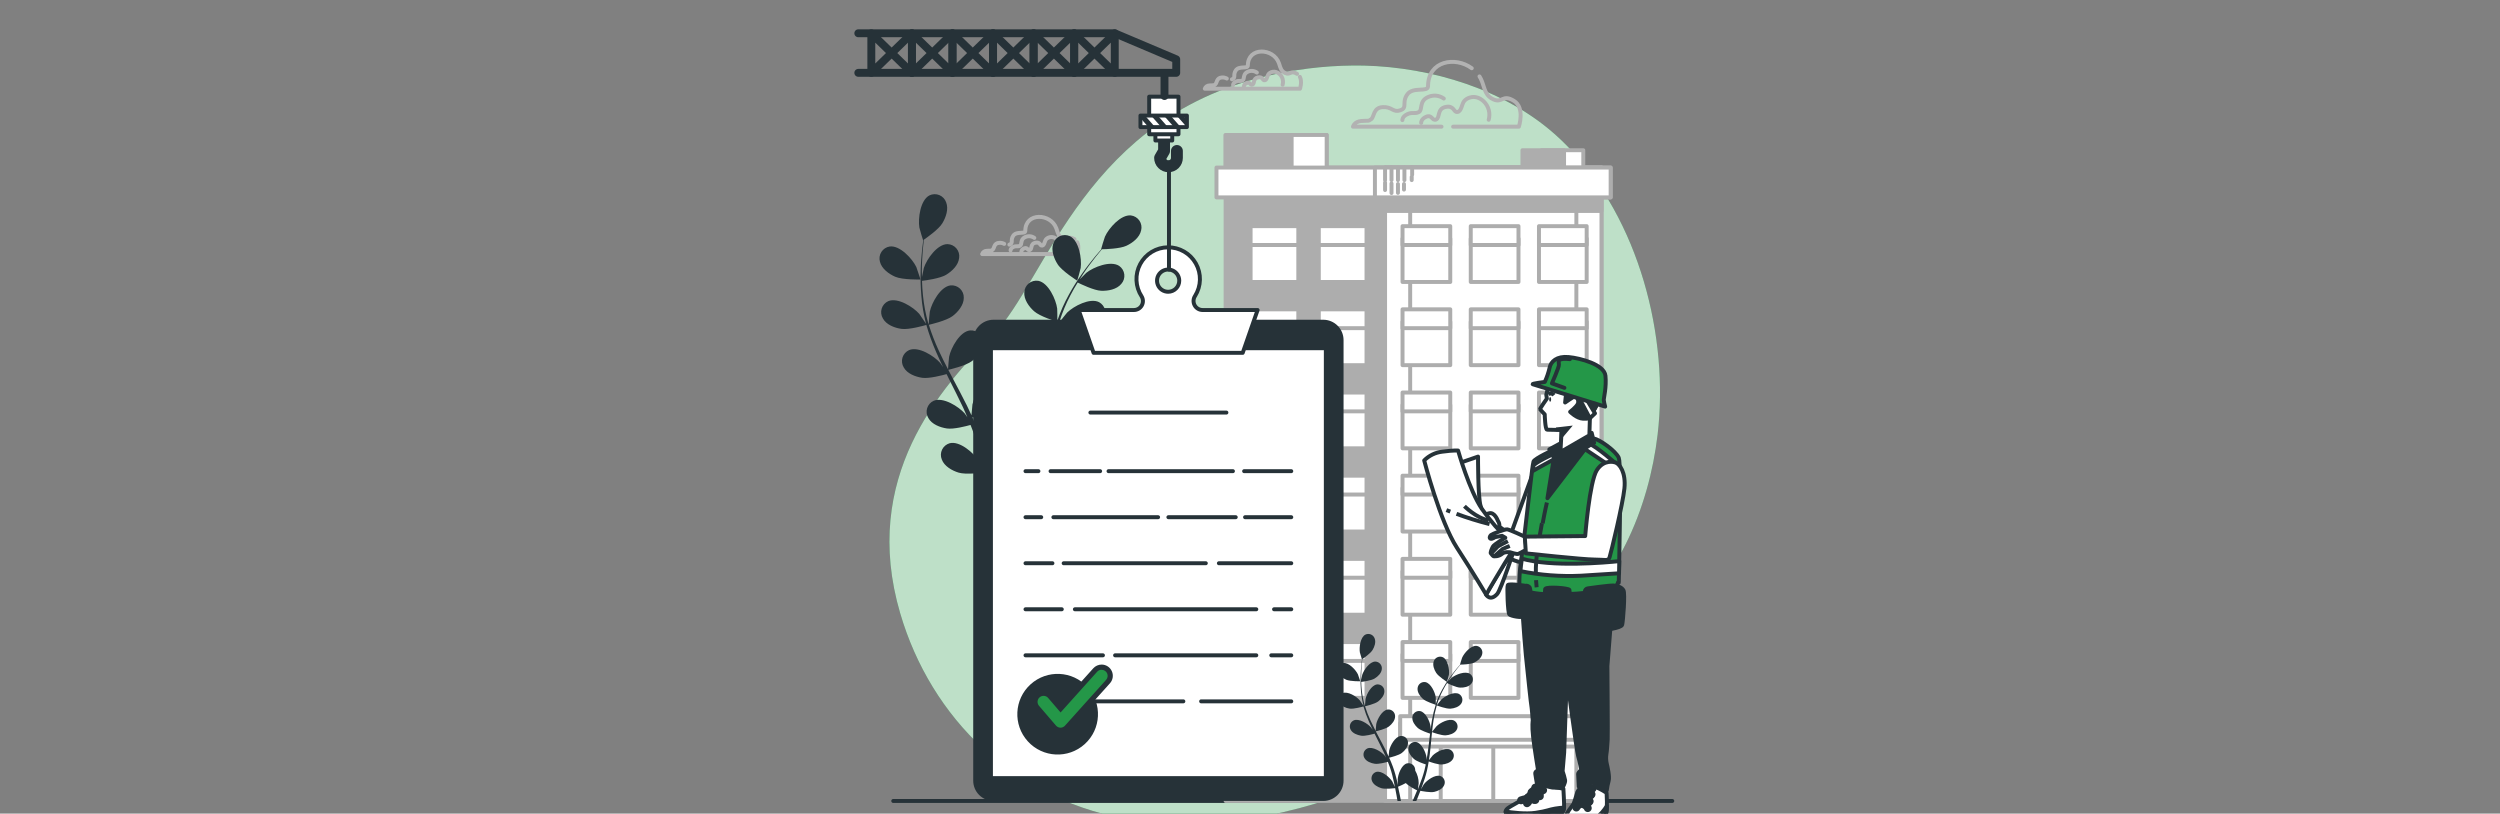 <svg width="507" height="165" viewBox="0 0 507 165" fill="none" xmlns="http://www.w3.org/2000/svg">
<rect x="0" y="0" width="507" height="165" fill="#808080" stroke="none"/>
<g clip-path="url(#clip0_244_4358)">
<path d="M336.16 88.168C334.435 102.798 327.76 119.811 314.411 127.623C294.255 139.436 295.942 157.597 256.595 165.493C250.857 166.673 245.008 167.225 239.151 167.142C236.284 167.089 233.424 166.855 230.586 166.442C205.579 162.791 188.751 145.41 182.577 124.424C174.453 96.831 190.676 78.749 201.428 67.879C212.18 57.008 220.058 23.078 258.677 15.028C264.568 13.764 270.584 13.184 276.608 13.3C290.349 13.649 305.336 18.151 315.706 27.566C316.483 28.265 317.242 28.998 317.981 29.764C332.394 44.565 338.519 68.222 336.16 88.168Z" fill="#249748"/>
<path opacity="0.7" d="M336.16 88.168C334.435 102.798 327.76 119.811 314.411 127.623C294.255 139.436 295.942 157.597 256.595 165.493C250.857 166.673 245.008 167.225 239.151 167.142C236.284 167.089 233.424 166.855 230.586 166.442C205.579 162.791 188.751 145.41 182.577 124.424C174.453 96.831 190.676 78.749 201.428 67.879C212.18 57.008 220.058 23.078 258.677 15.028C264.568 13.764 270.584 13.184 276.608 13.3C290.349 13.649 305.336 18.151 315.706 27.566C316.483 28.265 317.242 28.998 317.981 29.764C332.394 44.565 338.519 68.222 336.16 88.168Z" fill="white"/>
<path d="M181.152 162.436H339.135" stroke="#263238" stroke-width="0.803" stroke-linecap="round" stroke-linejoin="round"/>
<path d="M294.695 25.69H308.03C308.03 25.69 309.308 21.84 307.005 20.44C304.702 19.04 304.702 20.951 302.91 20.181C301.433 19.547 301.16 18.343 300.74 17.069C300.694 16.922 300.645 16.775 300.593 16.632C300.45 16.233 300.265 15.852 300.04 15.494" stroke="#B2B2B2" stroke-width="0.803" stroke-linecap="round" stroke-linejoin="round"/>
<path d="M298.471 13.838C295.132 11.388 289.606 12.309 289.606 17.503C289.606 18.78 286.533 17.503 285.381 19.165C284.23 20.828 285.511 21.853 283.981 22.364C282.452 22.875 282.319 21.598 280.397 21.724C278.476 21.85 278.735 23.642 278.094 24.156C277.454 24.671 277.457 24.412 276.05 24.538C274.643 24.664 274.384 25.689 274.384 25.689H292.339" stroke="#B2B2B2" stroke-width="0.803" stroke-linecap="round" stroke-linejoin="round"/>
<path d="M301.905 24.29C302.091 23.633 302.095 22.938 301.916 22.28C301.737 21.621 301.382 21.024 300.89 20.552C299.178 18.97 297.39 19.852 296.896 20.552C296.403 21.252 296.389 22.582 295.566 22.708C294.744 22.834 294.933 21.308 293.158 21.693C291.384 22.078 292.08 23.849 291.258 24.227C290.435 24.605 290.435 23.215 289.294 23.656C288.153 24.097 288.216 24.923 288.216 24.923" stroke="#B2B2B2" stroke-width="0.803" stroke-linecap="round" stroke-linejoin="round"/>
<path d="M292.802 19.984C292.335 19.652 291.788 19.451 291.218 19.401C290.647 19.352 290.074 19.457 289.557 19.704C287.723 20.551 288.57 22.315 287.723 22.738C286.876 23.162 286.453 22.665 285.396 23.162C284.339 23.659 284.405 24.359 284.405 24.359" stroke="#B2B2B2" stroke-width="0.803" stroke-linecap="round" stroke-linejoin="round"/>
<path d="M203.65 49.461C203.339 49.29 202.985 49.215 202.631 49.244C201.529 49.318 201.676 50.347 201.308 50.644C200.941 50.942 200.958 50.791 200.136 50.865C199.928 50.861 199.724 50.923 199.553 51.041C199.382 51.159 199.251 51.327 199.18 51.523H218.49C218.49 51.523 218.966 50.098 218.462 49.118" stroke="#B2B2B2" stroke-width="0.803" stroke-linecap="round" stroke-linejoin="round"/>
<path d="M217.909 48.509C216.589 47.704 216.589 48.803 215.56 48.362C214.71 48.012 214.552 47.312 214.314 46.577L214.23 46.325C213.114 43.224 207.93 43.011 207.93 46.822C207.93 47.557 206.18 46.822 205.508 47.778C204.836 48.733 205.582 49.318 204.7 49.612" stroke="#B2B2B2" stroke-width="0.803" stroke-linecap="round" stroke-linejoin="round"/>
<path d="M214.982 50.718C215.089 50.342 215.091 49.943 214.989 49.565C214.887 49.187 214.684 48.844 214.401 48.573C213.418 47.663 212.399 48.174 212.109 48.573C211.818 48.972 211.818 49.735 211.346 49.808C210.873 49.882 210.996 49.01 209.963 49.227C208.931 49.444 209.347 50.463 208.871 50.683C208.395 50.904 208.399 50.099 207.744 50.354C207.09 50.61 207.128 51.1 207.128 51.1" stroke="#B2B2B2" stroke-width="0.803" stroke-linecap="round" stroke-linejoin="round"/>
<path d="M209.76 48.247C209.493 48.057 209.179 47.941 208.851 47.913C208.524 47.885 208.195 47.945 207.898 48.086C206.848 48.573 207.331 49.584 206.848 49.836C206.365 50.088 206.12 49.798 205.511 50.081C204.902 50.365 204.944 50.781 204.944 50.781" stroke="#B2B2B2" stroke-width="0.803" stroke-linecap="round" stroke-linejoin="round"/>
<path d="M248.8 15.931C248.491 15.759 248.137 15.684 247.785 15.714C246.682 15.787 246.829 16.816 246.462 17.114C246.094 17.411 246.094 17.261 245.286 17.331C245.078 17.329 244.875 17.391 244.704 17.51C244.534 17.628 244.404 17.797 244.334 17.992H263.643C263.643 17.992 264.119 16.568 263.615 15.588" stroke="#B2B2B2" stroke-width="0.803" stroke-linecap="round" stroke-linejoin="round"/>
<path d="M263.042 14.979C261.722 14.171 261.722 15.273 260.693 14.832C259.843 14.482 259.685 13.782 259.447 13.047L259.363 12.795C258.247 9.694 253.063 9.477 253.063 13.292C253.063 14.024 251.313 13.292 250.641 14.244C249.969 15.196 250.715 15.788 249.833 16.082" stroke="#B2B2B2" stroke-width="0.803" stroke-linecap="round" stroke-linejoin="round"/>
<path d="M260.115 17.188C260.22 16.812 260.222 16.414 260.119 16.038C260.016 15.661 259.813 15.32 259.531 15.049C258.551 14.139 257.532 14.647 257.242 15.049C256.951 15.452 256.951 16.211 256.479 16.285C256.006 16.358 256.129 15.483 255.096 15.704C254.064 15.924 254.477 16.939 254.004 17.156C253.532 17.373 253.532 16.575 252.877 16.831C252.223 17.086 252.258 17.559 252.258 17.559" stroke="#B2B2B2" stroke-width="0.803" stroke-linecap="round" stroke-linejoin="round"/>
<path d="M254.89 14.717C254.622 14.527 254.308 14.411 253.981 14.383C253.653 14.354 253.324 14.414 253.028 14.556C251.978 15.039 252.461 16.054 251.978 16.306C251.495 16.558 251.246 16.264 250.641 16.548C250.035 16.831 250.074 17.248 250.074 17.248" stroke="#B2B2B2" stroke-width="0.803" stroke-linecap="round" stroke-linejoin="round"/>
<path d="M324.782 33.98H248.555V162.434H324.782V33.98Z" fill="#ADADAD" stroke="#ADADAD" stroke-width="0.803" stroke-linecap="round" stroke-linejoin="round"/>
<path d="M324.782 33.98H280.892V162.434H324.782V33.98Z" fill="white" stroke="#ADADAD" stroke-width="0.803" stroke-linecap="round" stroke-linejoin="round"/>
<path d="M319.685 33.98H285.984V162.434H319.685V33.98Z" fill="white" stroke="#ADADAD" stroke-width="0.803" stroke-linecap="round" stroke-linejoin="round"/>
<path d="M324.782 33.98H280.892V42.779H324.782V33.98Z" fill="#ADADAD" stroke="#ADADAD" stroke-width="0.803" stroke-linecap="round" stroke-linejoin="round"/>
<path d="M313.498 146.649H292.176V162.438H313.498V146.649Z" fill="white" stroke="#ADADAD" stroke-width="0.803" stroke-linecap="round" stroke-linejoin="round"/>
<path d="M313.498 146.649H302.837V162.438H313.498V146.649Z" fill="white" stroke="#ADADAD" stroke-width="0.803" stroke-linecap="round" stroke-linejoin="round"/>
<path d="M263.297 48.395H253.62V57.183H263.297V48.395Z" fill="white" stroke="#ADADAD" stroke-width="0.803" stroke-linecap="round" stroke-linejoin="round"/>
<path d="M263.297 45.864H253.62V49.686H263.297V45.864Z" fill="white" stroke="#ADADAD" stroke-width="0.803" stroke-linecap="round" stroke-linejoin="round"/>
<path d="M277.129 48.395H267.452V57.183H277.129V48.395Z" fill="white" stroke="#ADADAD" stroke-width="0.803" stroke-linecap="round" stroke-linejoin="round"/>
<path d="M277.129 45.864H267.452V49.686H277.129V45.864Z" fill="white" stroke="#ADADAD" stroke-width="0.803" stroke-linecap="round" stroke-linejoin="round"/>
<path d="M263.297 65.264H253.62V74.052H263.297V65.264Z" fill="white" stroke="#ADADAD" stroke-width="0.803" stroke-linecap="round" stroke-linejoin="round"/>
<path d="M263.297 62.733H253.62V66.555H263.297V62.733Z" fill="white" stroke="#ADADAD" stroke-width="0.803" stroke-linecap="round" stroke-linejoin="round"/>
<path d="M277.129 65.264H267.452V74.052H277.129V65.264Z" fill="white" stroke="#ADADAD" stroke-width="0.803" stroke-linecap="round" stroke-linejoin="round"/>
<path d="M277.129 62.733H267.452V66.555H277.129V62.733Z" fill="white" stroke="#ADADAD" stroke-width="0.803" stroke-linecap="round" stroke-linejoin="round"/>
<path d="M263.297 82.134H253.62V90.922H263.297V82.134Z" fill="white" stroke="#ADADAD" stroke-width="0.803" stroke-linecap="round" stroke-linejoin="round"/>
<path d="M263.297 79.603H253.62V83.425H263.297V79.603Z" fill="white" stroke="#ADADAD" stroke-width="0.803" stroke-linecap="round" stroke-linejoin="round"/>
<path d="M277.129 82.134H267.452V90.922H277.129V82.134Z" fill="white" stroke="#ADADAD" stroke-width="0.803" stroke-linecap="round" stroke-linejoin="round"/>
<path d="M277.129 79.603H267.452V83.425H277.129V79.603Z" fill="white" stroke="#ADADAD" stroke-width="0.803" stroke-linecap="round" stroke-linejoin="round"/>
<path d="M263.297 99.004H253.62V107.792H263.297V99.004Z" fill="white" stroke="#ADADAD" stroke-width="0.803" stroke-linecap="round" stroke-linejoin="round"/>
<path d="M263.297 96.47H253.62V100.292H263.297V96.47Z" fill="white" stroke="#ADADAD" stroke-width="0.803" stroke-linecap="round" stroke-linejoin="round"/>
<path d="M277.129 99.004H267.452V107.792H277.129V99.004Z" fill="white" stroke="#ADADAD" stroke-width="0.803" stroke-linecap="round" stroke-linejoin="round"/>
<path d="M277.129 96.47H267.452V100.292H277.129V96.47Z" fill="white" stroke="#ADADAD" stroke-width="0.803" stroke-linecap="round" stroke-linejoin="round"/>
<path d="M263.297 115.874H253.62V124.663H263.297V115.874Z" fill="white" stroke="#ADADAD" stroke-width="0.803" stroke-linecap="round" stroke-linejoin="round"/>
<path d="M263.297 113.34H253.62V117.162H263.297V113.34Z" fill="white" stroke="#ADADAD" stroke-width="0.803" stroke-linecap="round" stroke-linejoin="round"/>
<path d="M277.129 115.874H267.452V124.663H277.129V115.874Z" fill="white" stroke="#ADADAD" stroke-width="0.803" stroke-linecap="round" stroke-linejoin="round"/>
<path d="M277.129 113.34H267.452V117.162H277.129V113.34Z" fill="white" stroke="#ADADAD" stroke-width="0.803" stroke-linecap="round" stroke-linejoin="round"/>
<path d="M263.297 132.74H253.62V141.529H263.297V132.74Z" fill="white" stroke="#ADADAD" stroke-width="0.803" stroke-linecap="round" stroke-linejoin="round"/>
<path d="M263.297 130.21H253.62V134.032H263.297V130.21Z" fill="white" stroke="#ADADAD" stroke-width="0.803" stroke-linecap="round" stroke-linejoin="round"/>
<path d="M277.129 132.74H267.452V141.529H277.129V132.74Z" fill="white" stroke="#ADADAD" stroke-width="0.803" stroke-linecap="round" stroke-linejoin="round"/>
<path d="M277.129 130.21H267.452V134.032H277.129V130.21Z" fill="white" stroke="#ADADAD" stroke-width="0.803" stroke-linecap="round" stroke-linejoin="round"/>
<path d="M294.112 48.395H284.434V57.183H294.112V48.395Z" fill="white" stroke="#ADADAD" stroke-width="0.803" stroke-linecap="round" stroke-linejoin="round"/>
<path d="M294.112 45.864H284.434V49.686H294.112V45.864Z" fill="white" stroke="#ADADAD" stroke-width="0.803" stroke-linecap="round" stroke-linejoin="round"/>
<path d="M307.947 48.395H298.269V57.183H307.947V48.395Z" fill="white" stroke="#ADADAD" stroke-width="0.803" stroke-linecap="round" stroke-linejoin="round"/>
<path d="M307.947 45.864H298.269V49.686H307.947V45.864Z" fill="white" stroke="#ADADAD" stroke-width="0.803" stroke-linecap="round" stroke-linejoin="round"/>
<path d="M321.779 48.395H312.102V57.183H321.779V48.395Z" fill="white" stroke="#ADADAD" stroke-width="0.803" stroke-linecap="round" stroke-linejoin="round"/>
<path d="M321.779 45.864H312.102V49.686H321.779V45.864Z" fill="white" stroke="#ADADAD" stroke-width="0.803" stroke-linecap="round" stroke-linejoin="round"/>
<path d="M294.112 65.264H284.434V74.052H294.112V65.264Z" fill="white" stroke="#ADADAD" stroke-width="0.803" stroke-linecap="round" stroke-linejoin="round"/>
<path d="M294.112 62.733H284.434V66.555H294.112V62.733Z" fill="white" stroke="#ADADAD" stroke-width="0.803" stroke-linecap="round" stroke-linejoin="round"/>
<path d="M307.947 65.264H298.269V74.052H307.947V65.264Z" fill="white" stroke="#ADADAD" stroke-width="0.803" stroke-linecap="round" stroke-linejoin="round"/>
<path d="M307.947 62.733H298.269V66.555H307.947V62.733Z" fill="white" stroke="#ADADAD" stroke-width="0.803" stroke-linecap="round" stroke-linejoin="round"/>
<path d="M321.779 65.264H312.102V74.052H321.779V65.264Z" fill="white" stroke="#ADADAD" stroke-width="0.803" stroke-linecap="round" stroke-linejoin="round"/>
<path d="M321.779 62.733H312.102V66.555H321.779V62.733Z" fill="white" stroke="#ADADAD" stroke-width="0.803" stroke-linecap="round" stroke-linejoin="round"/>
<path d="M294.112 82.134H284.434V90.922H294.112V82.134Z" fill="white" stroke="#ADADAD" stroke-width="0.803" stroke-linecap="round" stroke-linejoin="round"/>
<path d="M294.112 79.603H284.434V83.425H294.112V79.603Z" fill="white" stroke="#ADADAD" stroke-width="0.803" stroke-linecap="round" stroke-linejoin="round"/>
<path d="M307.947 82.134H298.269V90.922H307.947V82.134Z" fill="white" stroke="#ADADAD" stroke-width="0.803" stroke-linecap="round" stroke-linejoin="round"/>
<path d="M307.947 79.603H298.269V83.425H307.947V79.603Z" fill="white" stroke="#ADADAD" stroke-width="0.803" stroke-linecap="round" stroke-linejoin="round"/>
<path d="M321.779 82.134H312.102V90.922H321.779V82.134Z" fill="white" stroke="#ADADAD" stroke-width="0.803" stroke-linecap="round" stroke-linejoin="round"/>
<path d="M321.779 79.603H312.102V83.425H321.779V79.603Z" fill="white" stroke="#ADADAD" stroke-width="0.803" stroke-linecap="round" stroke-linejoin="round"/>
<path d="M294.112 99.004H284.434V107.792H294.112V99.004Z" fill="white" stroke="#ADADAD" stroke-width="0.803" stroke-linecap="round" stroke-linejoin="round"/>
<path d="M294.112 96.47H284.434V100.292H294.112V96.47Z" fill="white" stroke="#ADADAD" stroke-width="0.803" stroke-linecap="round" stroke-linejoin="round"/>
<path d="M307.947 99.004H298.269V107.792H307.947V99.004Z" fill="white" stroke="#ADADAD" stroke-width="0.803" stroke-linecap="round" stroke-linejoin="round"/>
<path d="M307.947 96.47H298.269V100.292H307.947V96.47Z" fill="white" stroke="#ADADAD" stroke-width="0.803" stroke-linecap="round" stroke-linejoin="round"/>
<path d="M321.779 99.004H312.102V107.792H321.779V99.004Z" fill="white" stroke="#ADADAD" stroke-width="0.803" stroke-linecap="round" stroke-linejoin="round"/>
<path d="M321.779 96.47H312.102V100.292H321.779V96.47Z" fill="white" stroke="#ADADAD" stroke-width="0.803" stroke-linecap="round" stroke-linejoin="round"/>
<path d="M294.112 115.874H284.434V124.663H294.112V115.874Z" fill="white" stroke="#ADADAD" stroke-width="0.803" stroke-linecap="round" stroke-linejoin="round"/>
<path d="M294.112 113.34H284.434V117.162H294.112V113.34Z" fill="white" stroke="#ADADAD" stroke-width="0.803" stroke-linecap="round" stroke-linejoin="round"/>
<path d="M307.947 115.874H298.269V124.663H307.947V115.874Z" fill="white" stroke="#ADADAD" stroke-width="0.803" stroke-linecap="round" stroke-linejoin="round"/>
<path d="M307.947 113.34H298.269V117.162H307.947V113.34Z" fill="white" stroke="#ADADAD" stroke-width="0.803" stroke-linecap="round" stroke-linejoin="round"/>
<path d="M321.779 115.874H312.102V124.663H321.779V115.874Z" fill="white" stroke="#ADADAD" stroke-width="0.803" stroke-linecap="round" stroke-linejoin="round"/>
<path d="M321.779 113.34H312.102V117.162H321.779V113.34Z" fill="white" stroke="#ADADAD" stroke-width="0.803" stroke-linecap="round" stroke-linejoin="round"/>
<path d="M294.112 132.74H284.434V141.529H294.112V132.74Z" fill="white" stroke="#ADADAD" stroke-width="0.803" stroke-linecap="round" stroke-linejoin="round"/>
<path d="M294.112 130.21H284.434V134.032H294.112V130.21Z" fill="white" stroke="#ADADAD" stroke-width="0.803" stroke-linecap="round" stroke-linejoin="round"/>
<path d="M307.947 132.74H298.269V141.529H307.947V132.74Z" fill="white" stroke="#ADADAD" stroke-width="0.803" stroke-linecap="round" stroke-linejoin="round"/>
<path d="M307.947 130.21H298.269V134.032H307.947V130.21Z" fill="white" stroke="#ADADAD" stroke-width="0.803" stroke-linecap="round" stroke-linejoin="round"/>
<path d="M321.779 132.74H312.102V141.529H321.779V132.74Z" fill="white" stroke="#ADADAD" stroke-width="0.803" stroke-linecap="round" stroke-linejoin="round"/>
<path d="M321.779 130.21H312.102V134.032H321.779V130.21Z" fill="white" stroke="#ADADAD" stroke-width="0.803" stroke-linecap="round" stroke-linejoin="round"/>
<path d="M321.656 146.625H283.961V151.406H321.656V146.625Z" fill="white" stroke="#ADADAD" stroke-width="0.803" stroke-linecap="round" stroke-linejoin="round"/>
<path d="M321.656 145.243H283.961V150.024H321.656V145.243Z" fill="white" stroke="#ADADAD" stroke-width="0.803" stroke-linecap="round" stroke-linejoin="round"/>
<path d="M269.048 27.373H248.513V40.032H269.048V27.373Z" fill="#ADADAD" stroke="#ADADAD" stroke-width="0.803" stroke-linecap="round" stroke-linejoin="round"/>
<path d="M269.048 27.373H261.943V40.032H269.048V27.373Z" fill="white" stroke="#ADADAD" stroke-width="0.803" stroke-linecap="round" stroke-linejoin="round"/>
<path d="M321.093 30.467H312.654V40.032H321.093V30.467Z" fill="white" stroke="#ADADAD" stroke-width="0.803" stroke-linecap="round" stroke-linejoin="round"/>
<path d="M317.19 30.467H308.751V40.032H317.19V30.467Z" fill="#ADADAD" stroke="#ADADAD" stroke-width="0.803" stroke-linecap="round" stroke-linejoin="round"/>
<path d="M326.64 33.98H246.7V40.032H326.64V33.98Z" fill="white" stroke="#ADADAD" stroke-width="0.803" stroke-linecap="round" stroke-linejoin="round"/>
<path d="M326.637 33.98H278.834V40.032H326.637V33.98Z" fill="white" stroke="#ADADAD" stroke-width="0.803" stroke-linecap="round" stroke-linejoin="round"/>
<path d="M280.892 33.98V36.522" stroke="#ADADAD" stroke-width="0.803" stroke-linecap="round" stroke-linejoin="round"/>
<path d="M282.197 33.98V36.522" stroke="#ADADAD" stroke-width="0.803" stroke-linecap="round" stroke-linejoin="round"/>
<path d="M282.197 37.208V39.147" stroke="#ADADAD" stroke-width="0.803" stroke-linecap="round" stroke-linejoin="round"/>
<path d="M283.506 33.98V36.522" stroke="#ADADAD" stroke-width="0.803" stroke-linecap="round" stroke-linejoin="round"/>
<path d="M283.506 37.316V39.115" stroke="#ADADAD" stroke-width="0.803" stroke-linecap="round" stroke-linejoin="round"/>
<path d="M284.728 37.316V38.45" stroke="#ADADAD" stroke-width="0.803" stroke-linecap="round" stroke-linejoin="round"/>
<path d="M284.815 33.98V36.522" stroke="#ADADAD" stroke-width="0.803" stroke-linecap="round" stroke-linejoin="round"/>
<path d="M286.296 35.878V36.522" stroke="#ADADAD" stroke-width="0.803" stroke-linecap="round" stroke-linejoin="round"/>
<path d="M286.383 33.98V35.426" stroke="#ADADAD" stroke-width="0.803" stroke-linecap="round" stroke-linejoin="round"/>
<path d="M280.892 37.033V38.538" stroke="#ADADAD" stroke-width="0.803" stroke-linecap="round" stroke-linejoin="round"/>
<path d="M181.54 56.122C183.031 56.773 186.682 56.689 186.685 56.689C186.689 56.689 185.901 54.298 185.831 54.155C185.03 52.478 182.496 49.714 180.438 49.99C180.095 50.042 179.767 50.167 179.475 50.356C179.184 50.545 178.936 50.794 178.748 51.085C178.56 51.377 178.436 51.706 178.385 52.049C178.334 52.392 178.356 52.743 178.45 53.077C178.8 54.505 180.27 55.566 181.54 56.122Z" fill="#263238"/>
<path d="M182.8 66.695C184.347 66.919 187.606 65.974 187.865 65.897C188.401 67.763 189.061 69.59 189.839 71.368C190.287 72.418 190.773 73.436 191.27 74.462C190.973 74.028 190.703 73.639 190.661 73.59C189.447 72.19 186.272 70.185 184.361 71C184.045 71.143 183.763 71.35 183.533 71.61C183.304 71.869 183.131 72.174 183.028 72.505C182.925 72.836 182.893 73.184 182.935 73.528C182.976 73.873 183.09 74.204 183.269 74.5C183.969 75.785 185.67 76.422 187.042 76.621C188.414 76.821 191.242 76.075 191.967 75.869C192.163 76.261 192.352 76.653 192.548 77.045C193.493 78.924 194.441 80.793 195.316 82.645C195.624 83.303 195.904 83.961 196.188 84.619C195.925 84.23 195.698 83.919 195.659 83.863C194.445 82.463 191.27 80.457 189.359 81.273C189.043 81.415 188.761 81.623 188.531 81.882C188.302 82.141 188.129 82.447 188.026 82.777C187.923 83.108 187.891 83.457 187.933 83.801C187.974 84.145 188.088 84.476 188.267 84.773C188.967 86.057 190.668 86.694 192.04 86.894C193.412 87.093 195.95 86.421 196.825 86.18C197.094 86.88 197.364 87.545 197.595 88.217C197.742 88.679 197.913 89.116 198.036 89.589L198.421 90.989C198.634 91.878 198.862 92.795 199.047 93.666C199.18 94.272 199.296 94.849 199.415 95.434C199.117 94.776 198.501 93.502 198.438 93.404C197.451 91.829 194.616 89.372 192.6 89.886C192.267 89.98 191.958 90.142 191.692 90.364C191.426 90.585 191.211 90.86 191.059 91.171C190.907 91.482 190.823 91.821 190.812 92.167C190.8 92.512 190.863 92.856 190.994 93.176C191.498 94.555 193.076 95.441 194.403 95.847C195.862 96.295 199.096 95.885 199.499 95.847C199.695 96.813 199.873 97.754 200.027 98.647C200.143 99.305 200.251 99.938 200.346 100.547H201.641C201.518 99.868 201.385 99.147 201.238 98.419C201.046 97.436 200.822 96.393 200.577 95.322C201.551 94.932 202.501 94.486 203.422 93.985C204.472 95.136 207.216 96.484 207.566 96.655C207.195 97.569 206.828 98.454 206.464 99.284C206.275 99.721 206.089 100.138 205.904 100.547H207.272C207.381 100.288 207.489 100.033 207.598 99.763C207.979 98.836 208.368 97.842 208.76 96.813C209.148 96.897 212.351 97.544 213.842 97.208C215.196 96.904 216.834 96.137 217.44 94.8C217.595 94.491 217.683 94.152 217.697 93.807C217.712 93.461 217.653 93.116 217.525 92.794C217.397 92.473 217.202 92.182 216.953 91.942C216.704 91.701 216.407 91.516 216.082 91.398C214.111 90.737 211.101 92.973 209.999 94.468C209.932 94.559 209.334 95.591 208.949 96.253C209.106 95.833 209.264 95.427 209.418 94.989C209.733 94.132 210.023 93.267 210.335 92.34C210.471 91.885 210.611 91.426 210.748 90.961C210.884 90.495 210.993 90.005 211.119 89.522C211.388 88.395 211.605 87.24 211.798 86.075C212.547 86.348 215.231 87.282 216.621 87.184C218.01 87.086 219.739 86.579 220.541 85.347C220.748 85.066 220.892 84.744 220.964 84.403C221.037 84.062 221.035 83.709 220.961 83.369C220.886 83.028 220.739 82.707 220.53 82.428C220.321 82.149 220.055 81.917 219.75 81.749C217.902 80.793 214.587 82.554 213.271 83.849C213.191 83.929 212.351 84.976 211.899 85.56C212.011 84.86 212.123 84.16 212.214 83.443C212.47 81.381 212.662 79.285 212.869 77.195C212.928 76.555 212.998 75.918 213.068 75.281C213.334 75.382 216.498 76.558 218.056 76.45C219.438 76.352 221.174 75.844 221.976 74.612C222.175 74.33 222.312 74.009 222.379 73.67C222.445 73.331 222.439 72.982 222.361 72.646C222.283 72.309 222.135 71.993 221.926 71.718C221.718 71.443 221.453 71.215 221.15 71.049C219.302 70.097 215.987 71.854 214.671 73.149C214.57 73.247 213.366 74.756 213.079 75.155C213.226 73.755 213.387 72.355 213.604 70.976C213.885 69.122 214.285 67.287 214.801 65.484C214.927 65.533 218.224 66.776 219.82 66.664C221.202 66.569 222.938 66.058 223.74 64.83C223.936 64.547 224.07 64.227 224.133 63.889C224.197 63.552 224.189 63.204 224.11 62.87C224.031 62.536 223.882 62.222 223.674 61.949C223.465 61.675 223.202 61.449 222.9 61.284C221.052 60.332 217.741 62.089 216.421 63.384C216.32 63.489 215.021 65.11 214.811 65.421C214.839 65.316 214.86 65.204 214.892 65.103C215.464 63.31 216.192 61.571 217.069 59.905C217.541 58.978 218.045 58.12 218.556 57.298C219.144 57.592 221.86 58.908 223.306 58.967C224.706 59.023 226.473 58.708 227.404 57.567C227.635 57.309 227.808 57.004 227.912 56.674C228.015 56.343 228.048 55.995 228.008 55.651C227.967 55.307 227.854 54.975 227.676 54.678C227.497 54.381 227.258 54.125 226.974 53.927C225.224 52.779 221.755 54.162 220.303 55.327C220.222 55.39 219.491 56.122 218.966 56.657C219.2 56.307 219.438 55.905 219.666 55.558C220.537 54.246 221.416 53.108 222.2 52.093C222.651 51.523 223.068 51.015 223.467 50.546C224.198 50.546 227.138 50.445 228.426 49.846C229.714 49.248 231.118 48.156 231.422 46.721C231.507 46.385 231.52 46.036 231.46 45.695C231.4 45.354 231.269 45.029 231.074 44.743C230.88 44.457 230.627 44.215 230.332 44.033C230.038 43.852 229.708 43.735 229.364 43.69C227.296 43.469 224.839 46.301 224.083 47.998C224.016 48.145 223.26 50.557 223.299 50.557H223.341C222.949 51.001 222.536 51.484 222.095 52.016C221.286 53.01 220.38 54.141 219.48 55.439C218.492 56.825 217.586 58.267 216.768 59.758C215.841 61.424 215.065 63.169 214.451 64.973L214.43 65.04C214.43 64.431 214.43 62.726 214.398 62.59C214.16 60.745 212.617 57.34 210.569 56.951C210.228 56.896 209.879 56.914 209.544 57.004C209.21 57.093 208.899 57.252 208.631 57.471C208.363 57.69 208.144 57.962 207.989 58.272C207.834 58.581 207.746 58.919 207.731 59.265C207.612 60.728 208.672 62.194 209.708 63.115C210.874 64.165 214.111 65.166 214.37 65.243C213.79 67.095 213.332 68.983 213.002 70.895C212.802 72.008 212.652 73.135 212.487 74.266C212.487 73.737 212.487 73.268 212.459 73.216C212.221 71.375 210.678 67.966 208.63 67.577C208.289 67.523 207.94 67.541 207.607 67.631C207.273 67.721 206.962 67.88 206.694 68.099C206.426 68.317 206.208 68.59 206.053 68.898C205.898 69.207 205.81 69.546 205.795 69.891C205.673 71.357 206.733 72.82 207.769 73.741C208.805 74.661 211.563 75.596 212.291 75.841C212.239 76.275 212.179 76.709 212.127 77.146C211.878 79.246 211.64 81.315 211.339 83.352C211.238 84.052 211.108 84.773 210.989 85.476C210.989 85.011 210.972 84.615 210.965 84.556C210.727 82.715 209.183 79.306 207.139 78.917C206.798 78.862 206.448 78.879 206.113 78.968C205.779 79.058 205.467 79.217 205.198 79.436C204.93 79.654 204.711 79.927 204.555 80.237C204.4 80.546 204.312 80.885 204.297 81.231C204.178 82.694 205.239 84.16 206.275 85.081C207.311 86.001 209.803 86.831 210.667 87.125C210.513 87.825 210.363 88.56 210.184 89.246C210.051 89.715 209.957 90.173 209.796 90.646C209.635 91.118 209.502 91.559 209.355 92.011C209.043 92.872 208.725 93.761 208.399 94.59C208.179 95.168 207.955 95.717 207.731 96.267C207.846 95.567 208.035 94.167 208.039 94.034C208.016 92.401 207.575 90.8 206.758 89.386C206.762 89.203 206.75 89.021 206.723 88.84C206.683 88.495 206.571 88.163 206.393 87.865C206.215 87.567 205.976 87.31 205.691 87.112C205.406 86.913 205.083 86.778 204.742 86.713C204.401 86.649 204.05 86.658 203.713 86.74C201.704 87.275 200.43 90.803 200.335 92.658C200.335 92.767 200.398 93.96 200.458 94.713C200.356 94.275 200.262 93.848 200.153 93.4C199.943 92.511 199.705 91.65 199.453 90.684C199.313 90.229 199.177 89.771 199.037 89.309C198.897 88.847 198.711 88.374 198.55 87.909C198.151 86.824 197.696 85.739 197.213 84.661C197.99 84.475 200.745 83.772 201.851 82.911C202.957 82.05 204.119 80.685 204.108 79.215C204.12 78.869 204.057 78.524 203.926 78.204C203.794 77.884 203.596 77.595 203.345 77.357C203.093 77.119 202.794 76.937 202.468 76.823C202.141 76.709 201.793 76.665 201.448 76.695C199.38 76.919 197.598 80.212 197.21 82.032C197.189 82.148 197.066 83.481 197.014 84.216C196.716 83.569 196.426 82.921 196.104 82.277C195.18 80.415 194.189 78.56 193.206 76.705C192.905 76.138 192.611 75.568 192.313 75.001C192.593 74.938 195.883 74.171 197.119 73.223C198.221 72.379 199.387 70.997 199.376 69.53C199.388 69.185 199.325 68.841 199.194 68.521C199.062 68.201 198.865 67.912 198.614 67.674C198.363 67.436 198.064 67.254 197.738 67.139C197.412 67.025 197.065 66.981 196.72 67.01C194.651 67.234 192.87 70.51 192.481 72.348C192.453 72.484 192.282 74.406 192.261 74.896C191.61 73.643 190.973 72.386 190.392 71.123C189.603 69.418 188.925 67.665 188.362 65.873C188.491 65.845 191.928 65.064 193.199 64.091C194.298 63.248 195.467 61.865 195.456 60.395C195.468 60.049 195.405 59.705 195.274 59.385C195.142 59.065 194.944 58.776 194.693 58.538C194.441 58.3 194.142 58.117 193.816 58.003C193.489 57.889 193.141 57.846 192.796 57.875C190.731 58.103 188.946 61.396 188.561 63.213C188.53 63.356 188.344 65.425 188.337 65.803C188.306 65.698 188.26 65.593 188.232 65.491C187.718 63.681 187.367 61.828 187.182 59.954C187.067 58.922 187.014 57.928 186.983 56.958C187.637 56.881 190.63 56.482 191.865 55.733C193.101 54.984 194.364 53.77 194.515 52.307C194.565 51.964 194.541 51.615 194.446 51.282C194.351 50.95 194.186 50.641 193.963 50.376C193.739 50.112 193.463 49.897 193.151 49.748C192.839 49.598 192.498 49.516 192.152 49.507C190.052 49.507 187.924 52.58 187.354 54.347C187.322 54.445 187.112 55.457 186.972 56.195C186.972 55.758 186.948 55.306 186.951 54.886C186.951 53.315 187.053 51.876 187.151 50.599C187.214 49.874 187.284 49.223 187.357 48.611C187.959 48.198 190.364 46.511 191.102 45.286C191.841 44.061 192.415 42.391 191.876 41.026C191.762 40.699 191.581 40.4 191.343 40.148C191.105 39.896 190.817 39.697 190.497 39.565C190.177 39.432 189.832 39.369 189.486 39.38C189.139 39.391 188.799 39.475 188.488 39.626C186.626 40.599 186.15 44.32 186.447 46.15C186.475 46.308 187.172 48.737 187.203 48.716L187.238 48.691C187.158 49.279 187.077 49.909 187.004 50.599C186.878 51.873 186.745 53.315 186.71 54.893C186.656 56.594 186.703 58.297 186.85 59.993C186.996 61.894 187.312 63.777 187.795 65.621C187.795 65.642 187.795 65.663 187.816 65.687C187.487 65.173 186.524 63.766 186.437 63.664C185.222 62.264 182.048 60.262 180.137 61.074C179.821 61.217 179.539 61.425 179.31 61.684C179.081 61.944 178.909 62.249 178.806 62.58C178.703 62.91 178.671 63.259 178.713 63.603C178.755 63.947 178.869 64.278 179.048 64.574C179.734 65.859 181.428 66.499 182.8 66.695Z" fill="#263238"/>
<path d="M218.465 56.924C218.497 56.945 219.127 54.498 219.165 54.337C219.421 52.5 218.833 48.793 216.96 47.89C216.645 47.747 216.303 47.672 215.957 47.67C215.611 47.668 215.269 47.74 214.952 47.88C214.636 48.02 214.352 48.226 214.121 48.483C213.89 48.741 213.716 49.045 213.611 49.374C213.11 50.753 213.747 52.444 214.5 53.609C215.371 54.978 218.462 56.92 218.465 56.924Z" fill="#263238"/>
<path d="M273.013 137.85C273.839 138.2 275.858 138.165 275.862 138.165C275.865 138.165 275.428 136.842 275.389 136.765C274.945 135.838 273.541 134.315 272.4 134.459C272.212 134.49 272.032 134.56 271.872 134.665C271.712 134.77 271.576 134.908 271.473 135.069C271.37 135.23 271.302 135.411 271.274 135.6C271.245 135.789 271.257 135.982 271.308 136.167C271.497 136.954 272.309 137.549 273.013 137.85Z" fill="#263238"/>
<path d="M273.71 143.706C274.567 143.829 276.373 143.307 276.51 143.265C276.806 144.298 277.171 145.309 277.602 146.293C277.85 146.867 278.12 147.437 278.393 148.008C278.228 147.766 278.081 147.553 278.043 147.525C277.371 146.748 275.614 145.638 274.543 146.09C274.369 146.169 274.213 146.284 274.086 146.428C273.96 146.571 273.865 146.74 273.808 146.922C273.751 147.105 273.733 147.298 273.755 147.488C273.777 147.678 273.839 147.861 273.937 148.025C274.329 148.725 275.267 149.075 276.037 149.201C276.807 149.327 278.354 148.897 278.764 148.785L279.086 149.436C279.607 150.486 280.136 151.511 280.619 152.544C280.79 152.894 280.944 153.272 281.102 153.636C280.955 153.422 280.829 153.24 280.808 153.216C280.136 152.439 278.379 151.333 277.308 151.781C277.134 151.861 276.979 151.976 276.853 152.12C276.726 152.263 276.631 152.431 276.574 152.614C276.517 152.796 276.499 152.989 276.521 153.179C276.543 153.369 276.605 153.552 276.702 153.716C277.094 154.416 278.032 154.784 278.802 154.892C279.572 155.001 280.972 154.63 281.455 154.497C281.606 154.875 281.756 155.253 281.882 155.624C281.963 155.879 282.061 156.121 282.127 156.383C282.194 156.646 282.271 156.898 282.341 157.15C282.46 157.643 282.582 158.147 282.691 158.63C282.764 158.98 282.827 159.288 282.894 159.61C282.729 159.26 282.39 158.56 282.355 158.487C281.805 157.615 280.237 156.254 279.121 156.537C278.937 156.59 278.766 156.681 278.62 156.804C278.473 156.927 278.354 157.079 278.27 157.251C278.186 157.423 278.14 157.611 278.133 157.802C278.126 157.993 278.16 158.184 278.232 158.361C278.508 159.124 279.383 159.617 280.118 159.841C280.927 160.086 282.719 159.862 282.939 159.841C283.048 160.377 283.146 160.891 283.233 161.392C283.296 161.759 283.356 162.109 283.412 162.442H284.112C284.045 162.067 283.972 161.675 283.891 161.262C283.783 160.72 283.657 160.142 283.524 159.547C284.064 159.333 284.59 159.086 285.099 158.805C285.69 159.446 287.199 160.205 287.395 160.286C287.188 160.793 286.985 161.283 286.782 161.742L286.474 162.442H287.23C287.293 162.298 287.353 162.158 287.412 162.008C287.622 161.493 287.839 160.958 288.053 160.373C288.27 160.419 290.044 160.779 290.87 160.594C291.619 160.422 292.526 159.999 292.862 159.26C292.947 159.089 292.995 158.901 293.002 158.71C293.01 158.518 292.977 158.327 292.906 158.149C292.835 157.971 292.728 157.81 292.59 157.677C292.453 157.543 292.289 157.44 292.109 157.374C291.017 157.024 289.351 158.249 288.742 159.075C288.704 159.124 288.392 159.698 288.168 160.062C288.256 159.831 288.343 159.607 288.431 159.362C288.606 158.886 288.763 158.406 288.938 157.892C289.012 157.64 289.089 157.388 289.166 157.129C289.243 156.87 289.302 156.6 289.372 156.331C289.519 155.708 289.638 155.071 289.747 154.423C290.163 154.574 291.647 155.092 292.417 155.039C293.187 154.987 294.146 154.689 294.591 154.021C294.7 153.864 294.776 153.686 294.812 153.499C294.849 153.311 294.845 153.118 294.802 152.932C294.759 152.745 294.677 152.57 294.561 152.418C294.446 152.266 294.3 152.139 294.132 152.047C293.107 151.518 291.273 152.491 290.545 153.216C290.499 153.261 290.034 153.842 289.785 154.164C289.845 153.776 289.908 153.387 289.957 152.992C290.1 151.851 290.209 150.689 290.307 149.53C290.342 149.18 290.38 148.83 290.415 148.48C290.566 148.536 292.316 149.18 293.18 149.128C293.947 149.075 294.906 148.778 295.35 148.113C295.46 147.956 295.536 147.778 295.572 147.59C295.608 147.402 295.605 147.208 295.562 147.022C295.518 146.836 295.436 146.66 295.321 146.507C295.206 146.355 295.059 146.228 294.892 146.135C293.87 145.61 292.032 146.583 291.304 147.308C291.248 147.364 290.583 148.197 290.422 148.417C290.506 147.64 290.594 146.863 290.713 146.104C290.87 145.077 291.092 144.061 291.378 143.062C291.444 143.09 293.271 143.78 294.157 143.717C294.923 143.664 295.882 143.367 296.327 142.698C296.436 142.542 296.512 142.364 296.548 142.176C296.585 141.989 296.581 141.795 296.538 141.609C296.495 141.423 296.413 141.248 296.297 141.095C296.182 140.943 296.036 140.817 295.868 140.724C294.846 140.196 293.009 141.169 292.281 141.893C292.225 141.953 291.507 142.849 291.388 143.02C291.406 142.964 291.416 142.901 291.434 142.845C291.748 141.852 292.151 140.889 292.638 139.968C292.9 139.454 293.18 138.978 293.46 138.523C293.789 138.687 295.291 139.415 296.092 139.447C296.894 139.478 297.842 139.303 298.36 138.677C298.487 138.533 298.582 138.365 298.639 138.182C298.697 137.999 298.715 137.806 298.692 137.616C298.67 137.425 298.607 137.242 298.509 137.077C298.411 136.913 298.279 136.771 298.122 136.661C297.163 136.024 295.235 136.79 294.43 137.431C294.384 137.466 293.982 137.868 293.688 138.166C293.821 137.963 293.95 137.749 294.08 137.557C294.559 136.832 295.046 136.199 295.48 135.639C295.728 135.324 295.959 135.044 296.18 134.781C296.586 134.781 298.213 134.725 298.927 134.393C299.641 134.06 300.418 133.455 300.586 132.66C300.632 132.475 300.638 132.281 300.605 132.093C300.571 131.905 300.498 131.726 300.39 131.567C300.282 131.409 300.143 131.275 299.98 131.175C299.817 131.074 299.635 131.009 299.445 130.984C298.301 130.858 296.939 132.429 296.523 133.367C296.484 133.448 296.064 134.785 296.085 134.785H296.11C295.893 135.03 295.665 135.296 295.41 135.593C294.962 136.143 294.461 136.769 293.961 137.487C293.414 138.254 292.913 139.052 292.459 139.877C291.947 140.8 291.517 141.767 291.175 142.765C291.177 142.778 291.177 142.791 291.175 142.803C291.175 142.453 291.175 141.522 291.175 141.449C291.042 140.43 290.188 138.537 289.057 138.327C288.868 138.297 288.675 138.308 288.49 138.358C288.305 138.407 288.133 138.496 287.984 138.616C287.836 138.737 287.714 138.888 287.628 139.059C287.541 139.23 287.492 139.417 287.482 139.608C287.416 140.42 288.004 141.232 288.578 141.743C289.225 142.32 291.028 142.877 291.161 142.922C290.839 143.948 290.586 144.993 290.401 146.051C290.293 146.667 290.202 147.29 290.118 147.917C290.118 147.626 290.118 147.364 290.118 147.329C289.985 146.31 289.131 144.417 287.997 144.207C287.808 144.177 287.615 144.188 287.43 144.238C287.245 144.287 287.073 144.376 286.925 144.497C286.777 144.617 286.656 144.768 286.569 144.939C286.483 145.11 286.434 145.297 286.425 145.488C286.359 146.3 286.947 147.108 287.517 147.623C288.088 148.137 289.617 148.648 290.023 148.778C289.992 149.019 289.96 149.257 289.932 149.499C289.796 150.654 289.663 151.809 289.495 152.936C289.439 153.335 289.365 153.723 289.295 154.112C289.295 153.853 289.295 153.636 289.295 153.604C289.166 152.582 288.308 150.689 287.195 150.479C287.006 150.45 286.813 150.461 286.628 150.511C286.444 150.561 286.272 150.65 286.123 150.771C285.975 150.892 285.854 151.043 285.768 151.214C285.682 151.385 285.633 151.572 285.624 151.763C285.557 152.572 286.145 153.384 286.716 153.895C287.286 154.406 288.669 154.871 289.148 155.025C289.064 155.424 288.98 155.823 288.882 156.201C288.809 156.46 288.756 156.716 288.665 156.971L288.424 157.727C288.249 158.203 288.074 158.697 287.892 159.155C287.769 159.477 287.647 159.778 287.542 160.086C287.605 159.691 287.71 158.914 287.71 158.847C287.702 157.944 287.461 157.058 287.01 156.275C287.012 156.174 287.005 156.073 286.989 155.974C286.965 155.784 286.902 155.601 286.803 155.437C286.704 155.273 286.572 155.132 286.415 155.022C286.257 154.913 286.079 154.838 285.891 154.802C285.703 154.767 285.509 154.771 285.323 154.815C284.21 155.113 283.503 157.066 283.45 158.091C283.45 158.154 283.489 158.816 283.52 159.232C283.464 158.991 283.412 158.753 283.352 158.504C283.233 158.014 283.104 157.524 282.964 156.999C282.89 156.747 282.813 156.495 282.733 156.24C282.652 155.984 282.554 155.722 282.467 155.459C282.246 154.857 281.994 154.259 281.725 153.66C282.155 153.559 283.681 153.17 284.294 152.698C284.906 152.225 285.547 151.466 285.543 150.654C285.549 150.462 285.514 150.272 285.441 150.094C285.368 149.917 285.258 149.757 285.119 149.625C284.98 149.493 284.815 149.392 284.634 149.328C284.453 149.264 284.261 149.239 284.07 149.254C282.925 149.38 281.931 151.203 281.725 152.211C281.725 152.274 281.644 153.013 281.613 153.419C281.452 153.069 281.287 152.701 281.112 152.344C280.601 151.315 280.062 150.286 279.506 149.261C279.338 148.946 279.177 148.631 279.012 148.316C279.166 148.281 280.986 147.857 281.672 147.332C282.281 146.863 282.929 146.097 282.925 145.285C282.931 145.093 282.897 144.902 282.824 144.725C282.751 144.547 282.641 144.387 282.502 144.255C282.363 144.123 282.198 144.021 282.016 143.957C281.835 143.894 281.643 143.869 281.452 143.885C280.307 144.007 279.313 145.831 279.103 146.839C279.103 146.916 278.995 147.98 278.981 148.239C278.631 147.539 278.281 146.839 277.948 146.139C277.51 145.197 277.134 144.226 276.825 143.234C276.895 143.216 278.799 142.786 279.502 142.247C280.111 141.778 280.759 141.015 280.752 140.199C280.758 140.008 280.723 139.817 280.65 139.639C280.577 139.462 280.468 139.301 280.329 139.169C280.19 139.037 280.024 138.936 279.843 138.872C279.662 138.808 279.469 138.784 279.278 138.799C278.134 138.922 277.14 140.745 276.933 141.753C276.933 141.834 276.814 142.978 276.811 143.188C276.793 143.129 276.769 143.073 276.751 143.013C276.465 142.011 276.269 140.985 276.167 139.947C276.104 139.377 276.076 138.827 276.058 138.292C276.408 138.246 278.078 138.026 278.764 137.609C279.45 137.193 280.146 136.524 280.23 135.716C280.256 135.526 280.242 135.333 280.189 135.15C280.136 134.966 280.044 134.795 279.921 134.649C279.798 134.503 279.645 134.384 279.473 134.301C279.3 134.218 279.112 134.171 278.921 134.165C277.766 134.165 276.58 135.866 276.261 136.846C276.244 136.899 276.128 137.459 276.051 137.868C276.051 137.627 276.051 137.378 276.051 137.144C276.051 136.272 276.107 135.478 276.163 134.771C276.195 134.368 276.237 134.008 276.275 133.668C276.608 133.441 277.941 132.499 278.351 131.827C278.76 131.155 279.079 130.224 278.778 129.468C278.714 129.288 278.612 129.123 278.48 128.985C278.348 128.846 278.189 128.737 278.012 128.664C277.835 128.592 277.644 128.557 277.453 128.563C277.262 128.569 277.074 128.615 276.902 128.698C275.88 129.227 275.61 131.285 275.778 132.3C275.796 132.387 276.181 133.731 276.198 133.721H276.219C276.174 134.046 276.128 134.396 276.086 134.771C276.016 135.471 275.946 136.276 275.925 137.151C275.891 138.092 275.913 139.034 275.992 139.972C276.073 141.025 276.247 142.068 276.513 143.09V143.125C276.331 142.842 275.813 142.075 275.75 142.009C275.078 141.228 273.321 140.122 272.25 140.574C272.076 140.654 271.921 140.769 271.795 140.913C271.669 141.056 271.574 141.224 271.517 141.407C271.46 141.589 271.442 141.782 271.464 141.972C271.486 142.162 271.547 142.345 271.645 142.509C272.012 143.241 272.95 143.594 273.71 143.706Z" fill="#263238"/>
<path d="M293.46 138.295C293.46 138.295 293.81 136.951 293.842 136.863C293.982 135.845 293.656 133.79 292.62 133.29C292.445 133.212 292.256 133.171 292.065 133.171C291.874 133.171 291.684 133.211 291.509 133.288C291.335 133.366 291.178 133.479 291.05 133.621C290.921 133.763 290.824 133.93 290.765 134.112C290.489 134.875 290.839 135.813 291.259 136.457C291.749 137.217 293.46 138.291 293.46 138.295Z" fill="#263238"/>
<path d="M268.348 64.842H201.494C199.215 64.842 197.368 66.689 197.368 68.968V158.309C197.368 160.588 199.215 162.436 201.494 162.436H268.348C270.627 162.436 272.474 160.588 272.474 158.309V68.968C272.474 66.689 270.627 64.842 268.348 64.842Z" fill="#263238"/>
<path d="M268.879 70.613H200.962V157.805H268.879V70.613Z" fill="white" stroke="#263238" stroke-width="0.803" stroke-linecap="round" stroke-linejoin="round"/>
<path d="M221.129 83.671H248.713" stroke="#263238" stroke-width="0.803" stroke-linecap="round" stroke-linejoin="round"/>
<path d="M252.311 95.554H261.869" stroke="#263238" stroke-width="0.803" stroke-linecap="round" stroke-linejoin="round"/>
<path d="M224.811 95.554H250.036" stroke="#263238" stroke-width="0.803" stroke-linecap="round" stroke-linejoin="round"/>
<path d="M213.055 95.554H223.107" stroke="#263238" stroke-width="0.803" stroke-linecap="round" stroke-linejoin="round"/>
<path d="M207.973 95.554H210.591" stroke="#263238" stroke-width="0.803" stroke-linecap="round" stroke-linejoin="round"/>
<path d="M252.5 104.889H261.869" stroke="#263238" stroke-width="0.803" stroke-linecap="round" stroke-linejoin="round"/>
<path d="M236.949 104.889H250.606" stroke="#263238" stroke-width="0.803" stroke-linecap="round" stroke-linejoin="round"/>
<path d="M213.625 104.889H234.863" stroke="#263238" stroke-width="0.803" stroke-linecap="round" stroke-linejoin="round"/>
<path d="M207.973 104.889H211.158" stroke="#263238" stroke-width="0.803" stroke-linecap="round" stroke-linejoin="round"/>
<path d="M247.19 114.227H261.869" stroke="#263238" stroke-width="0.803" stroke-linecap="round" stroke-linejoin="round"/>
<path d="M215.711 114.227H244.537" stroke="#263238" stroke-width="0.803" stroke-linecap="round" stroke-linejoin="round"/>
<path d="M207.973 114.227H213.433" stroke="#263238" stroke-width="0.803" stroke-linecap="round" stroke-linejoin="round"/>
<path d="M258.379 123.561H261.869" stroke="#263238" stroke-width="0.803" stroke-linecap="round" stroke-linejoin="round"/>
<path d="M217.986 123.561H254.778" stroke="#263238" stroke-width="0.803" stroke-linecap="round" stroke-linejoin="round"/>
<path d="M207.973 123.561H215.33" stroke="#263238" stroke-width="0.803" stroke-linecap="round" stroke-linejoin="round"/>
<path d="M257.813 132.899H261.869" stroke="#263238" stroke-width="0.803" stroke-linecap="round" stroke-linejoin="round"/>
<path d="M226.141 132.899H254.778" stroke="#263238" stroke-width="0.803" stroke-linecap="round" stroke-linejoin="round"/>
<path d="M207.973 132.899H223.674" stroke="#263238" stroke-width="0.803" stroke-linecap="round" stroke-linejoin="round"/>
<path d="M243.589 142.233H261.869" stroke="#263238" stroke-width="0.803" stroke-linecap="round" stroke-linejoin="round"/>
<path d="M207.973 142.233H239.984" stroke="#263238" stroke-width="0.803" stroke-linecap="round" stroke-linejoin="round"/>
<path d="M243.865 62.871C243.533 62.868 243.209 62.774 242.925 62.601C242.642 62.428 242.411 62.181 242.258 61.886C242.104 61.592 242.033 61.262 242.052 60.93C242.072 60.599 242.18 60.279 242.367 60.004C242.979 59.026 243.317 57.901 243.345 56.747C243.372 55.593 243.089 54.453 242.525 53.446C241.961 52.439 241.137 51.602 240.138 51.023C239.14 50.444 238.004 50.145 236.85 50.156C235.696 50.166 234.566 50.487 233.578 51.085C232.591 51.682 231.782 52.534 231.237 53.551C230.692 54.569 230.43 55.714 230.479 56.867C230.529 58.02 230.887 59.139 231.517 60.106C231.687 60.382 231.779 60.699 231.785 61.023C231.79 61.347 231.709 61.667 231.549 61.949C231.39 62.231 231.157 62.465 230.877 62.627C230.596 62.789 230.277 62.873 229.953 62.871H218.753L221.777 71.558H252.02L255.044 62.871H243.865ZM236.9 59.171C236.454 59.172 236.018 59.04 235.647 58.793C235.276 58.545 234.986 58.194 234.815 57.782C234.644 57.37 234.599 56.916 234.686 56.478C234.773 56.041 234.988 55.639 235.303 55.324C235.619 55.008 236.02 54.793 236.458 54.706C236.896 54.62 237.349 54.664 237.761 54.836C238.173 55.007 238.525 55.296 238.773 55.667C239.02 56.038 239.152 56.475 239.151 56.921C239.151 57.518 238.914 58.09 238.492 58.512C238.07 58.934 237.497 59.171 236.9 59.171Z" fill="white" stroke="#263238" stroke-width="0.803" stroke-linecap="round" stroke-linejoin="round"/>
<path d="M219.72 150.6C222.9 147.712 223.137 142.794 220.25 139.614C217.362 136.434 212.444 136.197 209.264 139.085C206.084 141.972 205.847 146.89 208.734 150.07C211.622 153.25 216.54 153.487 219.72 150.6Z" fill="#263238" stroke="#263238" stroke-width="0.803" stroke-linecap="round" stroke-linejoin="round"/>
<path d="M215.053 148.099C214.803 148.097 214.557 148.041 214.33 147.936C214.104 147.831 213.903 147.679 213.74 147.49L210.328 143.5C210.157 143.329 210.024 143.125 209.936 142.901C209.848 142.677 209.808 142.436 209.817 142.196C209.827 141.955 209.886 141.718 209.99 141.502C210.095 141.285 210.244 141.092 210.427 140.935C210.61 140.778 210.823 140.66 211.054 140.59C211.284 140.519 211.527 140.497 211.766 140.525C212.005 140.552 212.237 140.629 212.445 140.75C212.653 140.871 212.835 141.034 212.977 141.228L215.077 143.699L222.077 135.887C222.225 135.699 222.41 135.542 222.621 135.428C222.832 135.314 223.064 135.244 223.303 135.223C223.541 135.203 223.782 135.231 224.009 135.307C224.237 135.383 224.446 135.505 224.624 135.665C224.803 135.826 224.946 136.021 225.046 136.239C225.146 136.457 225.199 136.693 225.204 136.933C225.209 137.172 225.164 137.411 225.073 137.632C224.982 137.854 224.846 138.055 224.674 138.222L216.33 147.514C216.166 147.696 215.966 147.841 215.742 147.941C215.518 148.04 215.276 148.092 215.032 148.092L215.053 148.099Z" fill="#249748"/>
<path d="M223.411 135.838C223.647 135.837 223.878 135.905 224.077 136.034C224.275 136.162 224.432 136.345 224.528 136.561C224.624 136.777 224.656 137.016 224.618 137.25C224.581 137.483 224.476 137.7 224.317 137.875L215.973 147.168C215.859 147.296 215.719 147.398 215.563 147.468C215.407 147.538 215.238 147.574 215.067 147.574C214.893 147.573 214.721 147.534 214.563 147.46C214.405 147.387 214.266 147.28 214.153 147.147L210.723 143.15C210.615 143.029 210.532 142.887 210.48 142.733C210.427 142.58 210.405 142.417 210.416 142.255C210.427 142.093 210.47 141.935 210.543 141.79C210.616 141.644 210.717 141.515 210.84 141.41C210.964 141.304 211.107 141.224 211.262 141.174C211.416 141.125 211.579 141.106 211.741 141.12C211.903 141.134 212.06 141.181 212.204 141.256C212.348 141.332 212.475 141.435 212.578 141.561L215.088 144.487L222.501 136.23C222.615 136.102 222.755 136 222.912 135.93C223.069 135.86 223.239 135.824 223.411 135.824M223.411 134.774C223.092 134.775 222.777 134.842 222.486 134.972C222.195 135.102 221.934 135.291 221.72 135.527L215.105 142.894L213.376 140.878C213.184 140.646 212.947 140.454 212.68 140.314C212.412 140.174 212.12 140.088 211.819 140.063C211.519 140.037 211.216 140.071 210.929 140.164C210.641 140.257 210.376 140.405 210.147 140.602C209.917 140.798 209.73 141.038 209.595 141.308C209.46 141.578 209.379 141.872 209.359 142.173C209.339 142.474 209.379 142.776 209.477 143.062C209.574 143.347 209.728 143.61 209.929 143.836L213.341 147.819C213.552 148.063 213.812 148.261 214.105 148.397C214.397 148.533 214.716 148.606 215.039 148.61H215.067C215.385 148.61 215.7 148.543 215.99 148.414C216.281 148.284 216.541 148.095 216.754 147.857L225.101 138.565C225.393 138.238 225.585 137.833 225.652 137.4C225.72 136.967 225.661 136.523 225.482 136.123C225.303 135.722 225.013 135.382 224.645 135.143C224.278 134.904 223.849 134.776 223.411 134.774Z" fill="#263238"/>
<path d="M237.068 54.666V32.938" stroke="#263238" stroke-width="0.803" stroke-linecap="round" stroke-linejoin="round"/>
<path d="M236.074 28.588V30.614L235.265 32.014C235.265 32.239 235.309 32.461 235.394 32.669C235.48 32.876 235.606 33.065 235.764 33.223C235.923 33.382 236.112 33.508 236.319 33.593C236.526 33.679 236.749 33.723 236.973 33.722C237.197 33.722 237.419 33.678 237.626 33.592C237.833 33.506 238.021 33.381 238.18 33.222C238.338 33.063 238.463 32.875 238.549 32.668C238.634 32.461 238.678 32.239 238.678 32.014V30.614" stroke="#263238" stroke-width="2.408" stroke-linecap="round" stroke-linejoin="round"/>
<path d="M234.313 28.494H237.729V24.7H234.313V28.494Z" fill="white" stroke="#263238" stroke-width="0.803" stroke-linecap="round" stroke-linejoin="round"/>
<path d="M233.054 27.227H238.997V19.607H233.054V27.227Z" fill="white" stroke="#263238" stroke-width="0.803" stroke-linecap="round" stroke-linejoin="round"/>
<path d="M231.282 25.774H240.704V23.436H231.282V25.774Z" fill="white" stroke="#263238" stroke-width="0.803" stroke-linecap="round" stroke-linejoin="round"/>
<path d="M236.021 23.433H237.372L239.28 25.596L239.08 25.774H238.086L236.021 23.433Z" fill="#263238"/>
<path d="M239.962 23.433L240.704 24.269V25.774H240.68L238.615 23.433H239.962Z" fill="#263238"/>
<path d="M233.431 23.433H234.779L236.686 25.596L236.487 25.774H235.493L233.431 23.433Z" fill="#263238"/>
<path d="M231.279 23.937V23.433H232.185L234.093 25.596L233.893 25.774H232.899L231.279 23.937Z" fill="#263238"/>
<path d="M236.158 19.475V14.89" stroke="#263238" stroke-width="1.605" stroke-linecap="round" stroke-linejoin="round"/>
<path d="M174.064 14.774H238.538V12.026L226.074 6.748H174.064" stroke="#263238" stroke-width="1.605" stroke-linecap="round" stroke-linejoin="round"/>
<path d="M226.074 14.774V6.748L217.839 14.774V6.748L226.074 14.774Z" stroke="#263238" stroke-width="1.605" stroke-linecap="round" stroke-linejoin="round"/>
<path d="M217.849 14.774V6.748L209.61 14.774V6.748L217.849 14.774Z" stroke="#263238" stroke-width="1.605" stroke-linecap="round" stroke-linejoin="round"/>
<path d="M209.621 14.774V6.748L201.385 14.774V6.748L209.621 14.774Z" stroke="#263238" stroke-width="1.605" stroke-linecap="round" stroke-linejoin="round"/>
<path d="M201.396 14.774V6.748L193.157 14.774V6.748L201.396 14.774Z" stroke="#263238" stroke-width="1.605" stroke-linecap="round" stroke-linejoin="round"/>
<path d="M193.167 14.774V6.748L184.932 14.774V6.748L193.167 14.774Z" stroke="#263238" stroke-width="1.605" stroke-linecap="round" stroke-linejoin="round"/>
<path d="M184.943 14.774V6.748L176.704 14.774V6.748L184.943 14.774Z" stroke="#263238" stroke-width="1.605" stroke-linecap="round" stroke-linejoin="round"/>
<path d="M310.722 96.4L306.389 108.359L306.113 108.289L303.663 106.515L302.756 107.407L303.708 112.087C303.708 112.087 307.558 114.068 308.258 113.938C308.78 113.831 309.293 113.682 309.791 113.494C309.791 113.494 312.213 96.848 312.276 96.526C312.339 96.204 311.933 95.315 310.722 96.4Z" fill="white" stroke="#263238" stroke-width="0.803" stroke-linecap="round" stroke-linejoin="round"/>
<path d="M311.891 158.899C311.891 158.899 310.68 160.744 309.693 161.521C308.706 162.298 306.389 163.418 305.745 163.939C305.101 164.461 305.395 164.926 305.608 165.15C305.822 165.374 308.811 165.539 310.431 165.542C312.052 165.546 314.981 164.842 314.981 164.842C314.981 164.842 316.276 165.049 316.605 164.884C316.934 164.72 317.141 164.352 317.193 163.778C317.246 163.204 317.057 159.963 317.057 159.963L311.891 158.899Z" fill="white" stroke="#263238" stroke-width="0.803" stroke-linecap="round" stroke-linejoin="round"/>
<path d="M315.37 163.985C314.11 164.188 313.862 164.475 311.419 164.839C309.41 165.14 306.431 164.769 305.35 164.576C305.352 164.683 305.376 164.789 305.42 164.887C305.465 164.984 305.529 165.071 305.609 165.143C305.829 165.367 308.811 165.532 310.432 165.535C312.052 165.539 314.982 164.835 314.982 164.835C314.982 164.835 316.277 165.042 316.606 164.877C316.935 164.713 317.138 164.349 317.19 163.785C316.58 163.817 315.972 163.883 315.37 163.985Z" fill="#263238" stroke="#263238" stroke-width="0.803" stroke-linecap="round" stroke-linejoin="round"/>
<path d="M312.945 160.254C312.945 160.254 311.545 159.631 310.6 160.681" stroke="#263238" stroke-width="1.605" stroke-linecap="round" stroke-linejoin="round"/>
<path d="M311.349 159.725C311.349 159.725 312.427 160.568 312.283 161.475" stroke="#263238" stroke-width="1.605" stroke-linecap="round" stroke-linejoin="round"/>
<path d="M311.898 161.227C311.898 161.227 310.795 160.716 310.046 161.577" stroke="#263238" stroke-width="1.605" stroke-linecap="round" stroke-linejoin="round"/>
<path d="M310.642 160.797C310.642 160.797 311.489 161.497 311.37 162.232" stroke="#263238" stroke-width="1.605" stroke-linecap="round" stroke-linejoin="round"/>
<path d="M311.1 162.214C311.1 162.214 310.082 161.734 308.479 162.301" stroke="#263238" stroke-width="1.605" stroke-linecap="round" stroke-linejoin="round"/>
<path d="M309.812 161.776C309.889 161.854 309.947 161.947 309.982 162.05C310.017 162.153 310.028 162.263 310.015 162.37C310.001 162.478 309.963 162.582 309.904 162.673C309.845 162.764 309.766 162.84 309.672 162.896" stroke="#263238" stroke-width="1.605" stroke-linecap="round" stroke-linejoin="round"/>
<path d="M319.875 160.65C319.875 160.65 319.276 162.792 319.063 163.1C318.849 163.408 317.421 165.2 317.407 165.826C317.393 166.453 317.852 166.936 318.989 167.195C320.127 167.454 321.891 167.545 323.298 166.904C324.705 166.264 325.338 166.054 325.692 165.074C326.045 164.094 325.811 160.807 325.811 160.807C325.811 160.807 321.418 157.57 319.875 160.65Z" fill="white" stroke="#263238" stroke-width="0.803" stroke-linecap="round" stroke-linejoin="round"/>
<path d="M325.691 165.063C325.827 164.532 325.891 163.984 325.88 163.436C325.586 163.903 325.256 164.346 324.893 164.762C324.193 165.529 323.01 166.379 320.728 166.547C319.552 166.649 318.383 166.29 317.466 165.546C317.435 165.633 317.415 165.723 317.407 165.816C317.407 166.456 317.851 166.925 318.989 167.184C320.126 167.443 321.89 167.534 323.297 166.894C324.704 166.253 325.338 166.043 325.691 165.063Z" fill="#263238" stroke="#263238" stroke-width="0.803" stroke-linecap="round" stroke-linejoin="round"/>
<path d="M322.965 159.922C322.965 159.922 321.047 159.827 320.445 160.972" stroke="#263238" stroke-width="1.605" stroke-linecap="round" stroke-linejoin="round"/>
<path d="M320.865 159.949C320.865 159.949 322.513 160.299 322.765 161.083" stroke="#263238" stroke-width="1.605" stroke-linecap="round" stroke-linejoin="round"/>
<path d="M322.584 161.321C322.584 161.321 320.662 161.23 320.06 162.371" stroke="#263238" stroke-width="1.605" stroke-linecap="round" stroke-linejoin="round"/>
<path d="M320.48 161.35C320.48 161.35 322.128 161.7 322.384 162.484" stroke="#263238" stroke-width="1.605" stroke-linecap="round" stroke-linejoin="round"/>
<path d="M322.202 162.721C322.202 162.721 320.281 162.63 319.679 163.771" stroke="#263238" stroke-width="1.605" stroke-linecap="round" stroke-linejoin="round"/>
<path d="M320.099 162.749C320.099 162.749 321.748 163.099 322 163.883" stroke="#263238" stroke-width="1.605" stroke-linecap="round" stroke-linejoin="round"/>
<path d="M308.391 118.601C308.391 118.601 309.126 129.734 309.441 132.86C309.756 135.985 310.523 143.192 310.586 143.384C310.649 143.577 310.841 146.125 310.841 146.125C310.841 146.125 310.652 147.147 310.908 149.38C311.163 151.613 311.926 156.268 311.926 156.268C311.926 156.268 311.289 156.394 311.352 156.905C311.415 157.416 311.671 158.819 311.671 158.819C311.671 158.819 314.096 159.645 314.796 159.712C315.496 159.778 316.896 159.712 316.896 159.712C316.896 159.712 317.47 158.753 317.407 158.245C317.275 157.618 317.104 157 316.896 156.394L317.215 152.631L317.75 137.263C317.75 137.263 319.728 152.25 320.046 153.331C320.365 154.413 320.683 156.131 320.683 156.131C320.683 156.131 320.046 156.642 320.046 156.961C320.046 157.279 320.176 159.512 320.176 159.512C320.176 159.512 321.45 158.49 322.661 158.683C323.872 158.875 325.853 160.279 325.853 160.279C325.931 159.632 326.058 158.992 326.234 158.364C326.49 157.535 325.979 155.431 325.849 154.864C325.702 154.215 325.681 153.544 325.786 152.887C325.916 152.313 325.979 150.528 326.042 149.954C326.105 149.38 325.979 135.093 325.979 135.093L327.281 118.73L308.731 118.156L308.391 118.601Z" fill="#263238" stroke="#263238" stroke-width="0.803" stroke-linecap="round" stroke-linejoin="round"/>
<path d="M315.188 91.153C315.188 91.153 311.247 92.959 310.988 93.603C310.729 94.247 309.399 107.288 308.633 112.503C307.866 117.718 308.195 119.104 308.195 119.104C308.195 119.104 309.018 120.802 317.064 120.525C325.111 120.249 327.96 119.048 328.068 118.338C328.177 117.627 328.289 118.527 328.289 118.033C328.289 117.54 328.891 94.275 328.289 92.851C327.687 91.426 324.292 89.074 323.305 88.966C322.318 88.857 315.188 91.153 315.188 91.153Z" fill="#249748" stroke="#263238" stroke-width="0.803" stroke-linecap="round" stroke-linejoin="round"/>
<path d="M321.694 90.089C319.286 90.68 315.188 92.003 315.188 92.003C315.188 92.003 311.247 93.809 310.988 94.453C310.898 94.814 310.834 95.18 310.795 95.549C312.545 94.555 316.637 92.245 318.016 91.811C319.139 91.464 320.294 91.23 321.463 91.111L326.017 94.149L327.928 94.198C327.928 94.198 323.64 90.421 322.429 90.096C322.186 90.058 321.938 90.055 321.694 90.089Z" fill="white" stroke="#263238" stroke-width="0.803" stroke-linecap="round" stroke-linejoin="round"/>
<path d="M308.629 113.291V113.354C308.496 114.261 308.405 115.076 308.339 115.822C312.38 116.638 316.506 116.951 320.624 116.753C324.824 116.497 327.155 116.343 328.341 116.266C328.341 115.549 328.373 114.716 328.39 113.795C325.583 114.1 314.628 115.048 308.629 113.291Z" fill="white" stroke="#263238" stroke-width="0.803" stroke-linecap="round" stroke-linejoin="round"/>
<path d="M311.506 117.655C311.534 118.152 311.576 118.635 311.629 119.104" stroke="#263238" stroke-width="0.803" stroke-miterlimit="10"/>
<path d="M312.703 106.112C312.15 109.416 311.391 112.699 311.468 116.549" stroke="#263238" stroke-width="0.803" stroke-miterlimit="10"/>
<path d="M313.711 101.913C313.711 101.913 313.302 103.621 312.847 106.152" stroke="#263238" stroke-width="0.803" stroke-miterlimit="10"/>
<path d="M301.398 120.614C301.398 120.614 302.203 122.042 303.634 120.453C304.404 119.602 307.299 110.765 307.299 110.765C307.299 110.765 301.65 119.7 301.398 120.614Z" fill="white" stroke="#263238" stroke-width="0.803" stroke-linecap="round" stroke-linejoin="round"/>
<path d="M295.994 93.897L299.746 92.599C299.746 92.599 299.708 100.649 300.254 102.563L300.796 104.485C300.796 104.485 297.149 98.402 296.369 96.372C295.588 94.342 295.994 93.897 295.994 93.897Z" fill="white" stroke="#263238" stroke-width="0.803" stroke-linecap="round" stroke-linejoin="round"/>
<path d="M303.75 105.57C303.75 105.57 303.085 103.733 301.948 104.111C300.81 104.489 299.974 104.461 299.886 104.968C299.799 105.476 302.756 107.418 302.756 107.418C302.756 107.418 304.853 107.285 303.75 105.57Z" fill="white" stroke="#263238" stroke-width="0.803" stroke-linecap="round" stroke-linejoin="round"/>
<path d="M305.15 114.247C305.15 114.247 301.454 120.361 301.405 120.613C301.405 120.613 298.871 116.322 295.455 111.065C292.039 105.808 288.826 93.376 288.826 93.376C289.806 92.389 291.092 91.763 292.473 91.602C294.874 91.28 295.7 91.374 295.7 91.374C295.7 91.374 297.989 99.47 300.523 103.201C302.199 105.602 304.124 107.82 306.267 109.816L307.317 110.764L305.15 114.247Z" fill="white" stroke="#263238" stroke-width="0.803" stroke-linecap="round" stroke-linejoin="round"/>
<path d="M295.378 104.208C297.572 105.019 299.807 105.713 302.074 106.287" stroke="#263238" stroke-width="0.803" stroke-miterlimit="10"/>
<path d="M293.331 103.452C293.331 103.452 293.625 103.568 294.122 103.75" stroke="#263238" stroke-width="0.803" stroke-miterlimit="10"/>
<path d="M296.988 102.657C296.988 102.657 299.386 105.062 301.888 105.538" stroke="#263238" stroke-width="0.803" stroke-miterlimit="10"/>
<path d="M309.217 108.829C309.217 108.829 306.151 107.404 305.658 107.352C305.164 107.299 302.648 108.279 302.375 108.5C302.102 108.72 301.99 109.2 302.319 109.266C302.648 109.333 303.194 108.937 303.194 108.937L304.618 108.664L305.276 109.046C305.276 109.046 302.977 110.414 302.756 110.855C302.536 111.296 302.154 112.112 302.375 112.276C302.595 112.441 302.704 112.826 303.029 112.826C303.203 112.828 303.376 112.817 303.547 112.791C303.963 112.725 304.352 112.547 304.674 112.276C305.164 111.839 306.26 112.003 306.26 112.003C306.26 112.003 307.576 112.441 307.905 112.332C308.3 112.157 308.684 111.956 309.053 111.73H309.655L309.217 108.829Z" fill="white" stroke="#263238" stroke-width="0.803" stroke-linecap="round" stroke-linejoin="round"/>
<path d="M302.375 112.276C302.375 112.276 303.547 111.054 303.68 110.897C303.813 110.739 305.801 109.738 305.801 109.738" stroke="#263238" stroke-width="0.803" stroke-miterlimit="10"/>
<path d="M303.029 112.826C303.029 112.826 304.618 111.426 304.73 111.342C304.842 111.258 306.179 110.719 306.179 110.719" stroke="#263238" stroke-width="0.803" stroke-miterlimit="10"/>
<path d="M327.452 93.754C327.452 93.754 325.317 93.054 323.84 95.343C322.363 97.632 321.478 108.713 321.478 108.713L309.228 108.829L309.445 112.224C309.445 112.224 321.051 113.477 323.294 113.477C325.538 113.477 326.143 113.858 326.416 113.039C326.689 112.22 329.104 102.242 329.433 99.067C329.762 95.893 328.492 93.975 327.452 93.754Z" fill="white" stroke="#263238" stroke-width="0.803" stroke-linecap="round" stroke-linejoin="round"/>
<path d="M309.35 118.793C309.35 118.793 305.969 118.282 305.777 118.664C305.584 119.045 305.777 124.264 306.095 124.596C306.414 124.929 308.584 125.363 309.221 124.978C309.858 124.593 310.243 124.341 310.369 124.022C310.495 123.704 310.498 119.686 310.243 119.175C310.152 119.027 310.017 118.911 309.857 118.842C309.697 118.774 309.52 118.757 309.35 118.793Z" fill="#263238" stroke="#263238" stroke-width="0.803" stroke-linecap="round" stroke-linejoin="round"/>
<path d="M313.365 119.429C313.365 119.429 312.85 124.599 313.683 124.914C314.612 125.198 315.582 125.328 316.553 125.299C316.872 125.232 318.02 125.043 318.212 124.532C318.405 124.021 318.401 120.003 318.275 119.632C318.149 119.261 313.683 118.918 313.365 119.429Z" fill="#263238" stroke="#263238" stroke-width="0.803" stroke-linecap="round" stroke-linejoin="round"/>
<path d="M321.4 120.004C321.4 120.004 321.656 125.807 321.782 126.062C321.908 126.318 324.333 127.914 324.778 127.847C325.222 127.781 328.796 127.403 328.978 126.699C329.16 125.996 329.615 120.322 329.233 119.699C328.852 119.076 328.022 118.807 327.256 118.744C326.489 118.681 322.027 119.318 322.027 119.318C321.855 119.331 321.694 119.409 321.578 119.537C321.462 119.664 321.398 119.831 321.4 120.004Z" fill="#263238" stroke="#263238" stroke-width="0.803" stroke-linecap="round" stroke-linejoin="round"/>
<path d="M316.833 89.704L314.205 91.129L315.136 92.826L313.82 101.037C313.82 101.037 321.6 90.908 321.705 90.744C322.211 90.396 322.741 90.085 323.291 89.813L322.797 87.786L321.978 88.007L316.833 89.704Z" fill="#263238" stroke="#263238" stroke-width="0.803" stroke-linecap="round" stroke-linejoin="round"/>
<path d="M314.058 78.399C314.058 78.399 313.585 79.859 313.585 80.055C313.61 80.32 313.65 80.582 313.704 80.842C313.704 80.842 312.248 82.89 312.325 83.005C312.402 83.121 313.27 84.031 313.27 84.031C313.27 84.031 313.347 87.1 313.743 87.142C314.138 87.184 316.697 87.181 316.697 87.181L316.459 91.668L322.325 88.283L322.444 84.346C322.444 84.346 324.019 82.337 324.019 81.315C324.019 80.293 323.861 80.093 323.861 80.093L314.058 78.399Z" fill="white" stroke="#263238" stroke-width="0.803" stroke-linecap="round" stroke-linejoin="round"/>
<path d="M323.861 80.09L317.593 79.009L317.642 79.46L317.404 81.627C317.404 81.627 319.056 80.486 319.371 80.328C319.686 80.171 320.316 81.273 319.962 81.942C319.609 82.61 318.426 83.517 318.426 83.517C318.426 83.517 319.728 84.854 321.065 84.917C321.523 84.945 321.983 84.908 322.43 84.805V84.325C322.43 84.325 324.005 82.316 324.005 81.294C324.005 80.272 323.861 80.09 323.861 80.09Z" fill="#263238" stroke="#263238" stroke-width="0.803" stroke-linecap="round" stroke-linejoin="round"/>
<path d="M313.977 79.932C314.166 79.82 314.388 79.778 314.604 79.814C314.821 79.85 315.018 79.961 315.16 80.128" stroke="#263238" stroke-width="0.803" stroke-miterlimit="10"/>
<path d="M314.372 81.468C314.481 81.468 314.568 81.257 314.568 80.996C314.568 80.735 314.481 80.523 314.372 80.523C314.264 80.523 314.176 80.735 314.176 80.996C314.176 81.257 314.264 81.468 314.372 81.468Z" fill="#263238"/>
<path d="M315.595 87.097L317.996 86.82L316.697 88.357V87.177L315.595 87.097Z" fill="#263238" stroke="#263238" stroke-width="0.803" stroke-miterlimit="10"/>
<path d="M320.239 80.681L322.43 84.822L323.466 83.832L321.499 80.562L320.239 80.681Z" fill="white" stroke="#263238" stroke-width="0.803" stroke-linecap="round" stroke-linejoin="round"/>
<path d="M313.284 77.454C313.284 77.454 310.509 77.804 310.852 77.93C311.195 78.056 325.524 82.459 325.524 82.459C325.393 82.009 325.297 81.549 325.237 81.084C325.237 80.734 325.811 78.504 325.587 76.212C325.363 73.919 320.512 72.638 318.107 72.411C315.703 72.183 314.495 73.328 314.257 74.588C314.032 75.574 313.706 76.535 313.284 77.454Z" fill="#249748" stroke="#263238" stroke-width="0.803" stroke-linecap="round" stroke-linejoin="round"/>
<path d="M317.26 78.655L314.73 77.745C314.73 77.745 316.2 74.402 316.147 73.996C316.118 73.744 316.101 73.491 316.098 73.237C316.098 73.237 316.147 72.579 318.377 72.834" stroke="#263238" stroke-width="0.803" stroke-linecap="round" stroke-linejoin="round"/>
</g>
<defs>
<clipPath id="clip0_244_4358">
<rect width="507" height="165" fill="white"/>
</clipPath>
</defs>
</svg>
